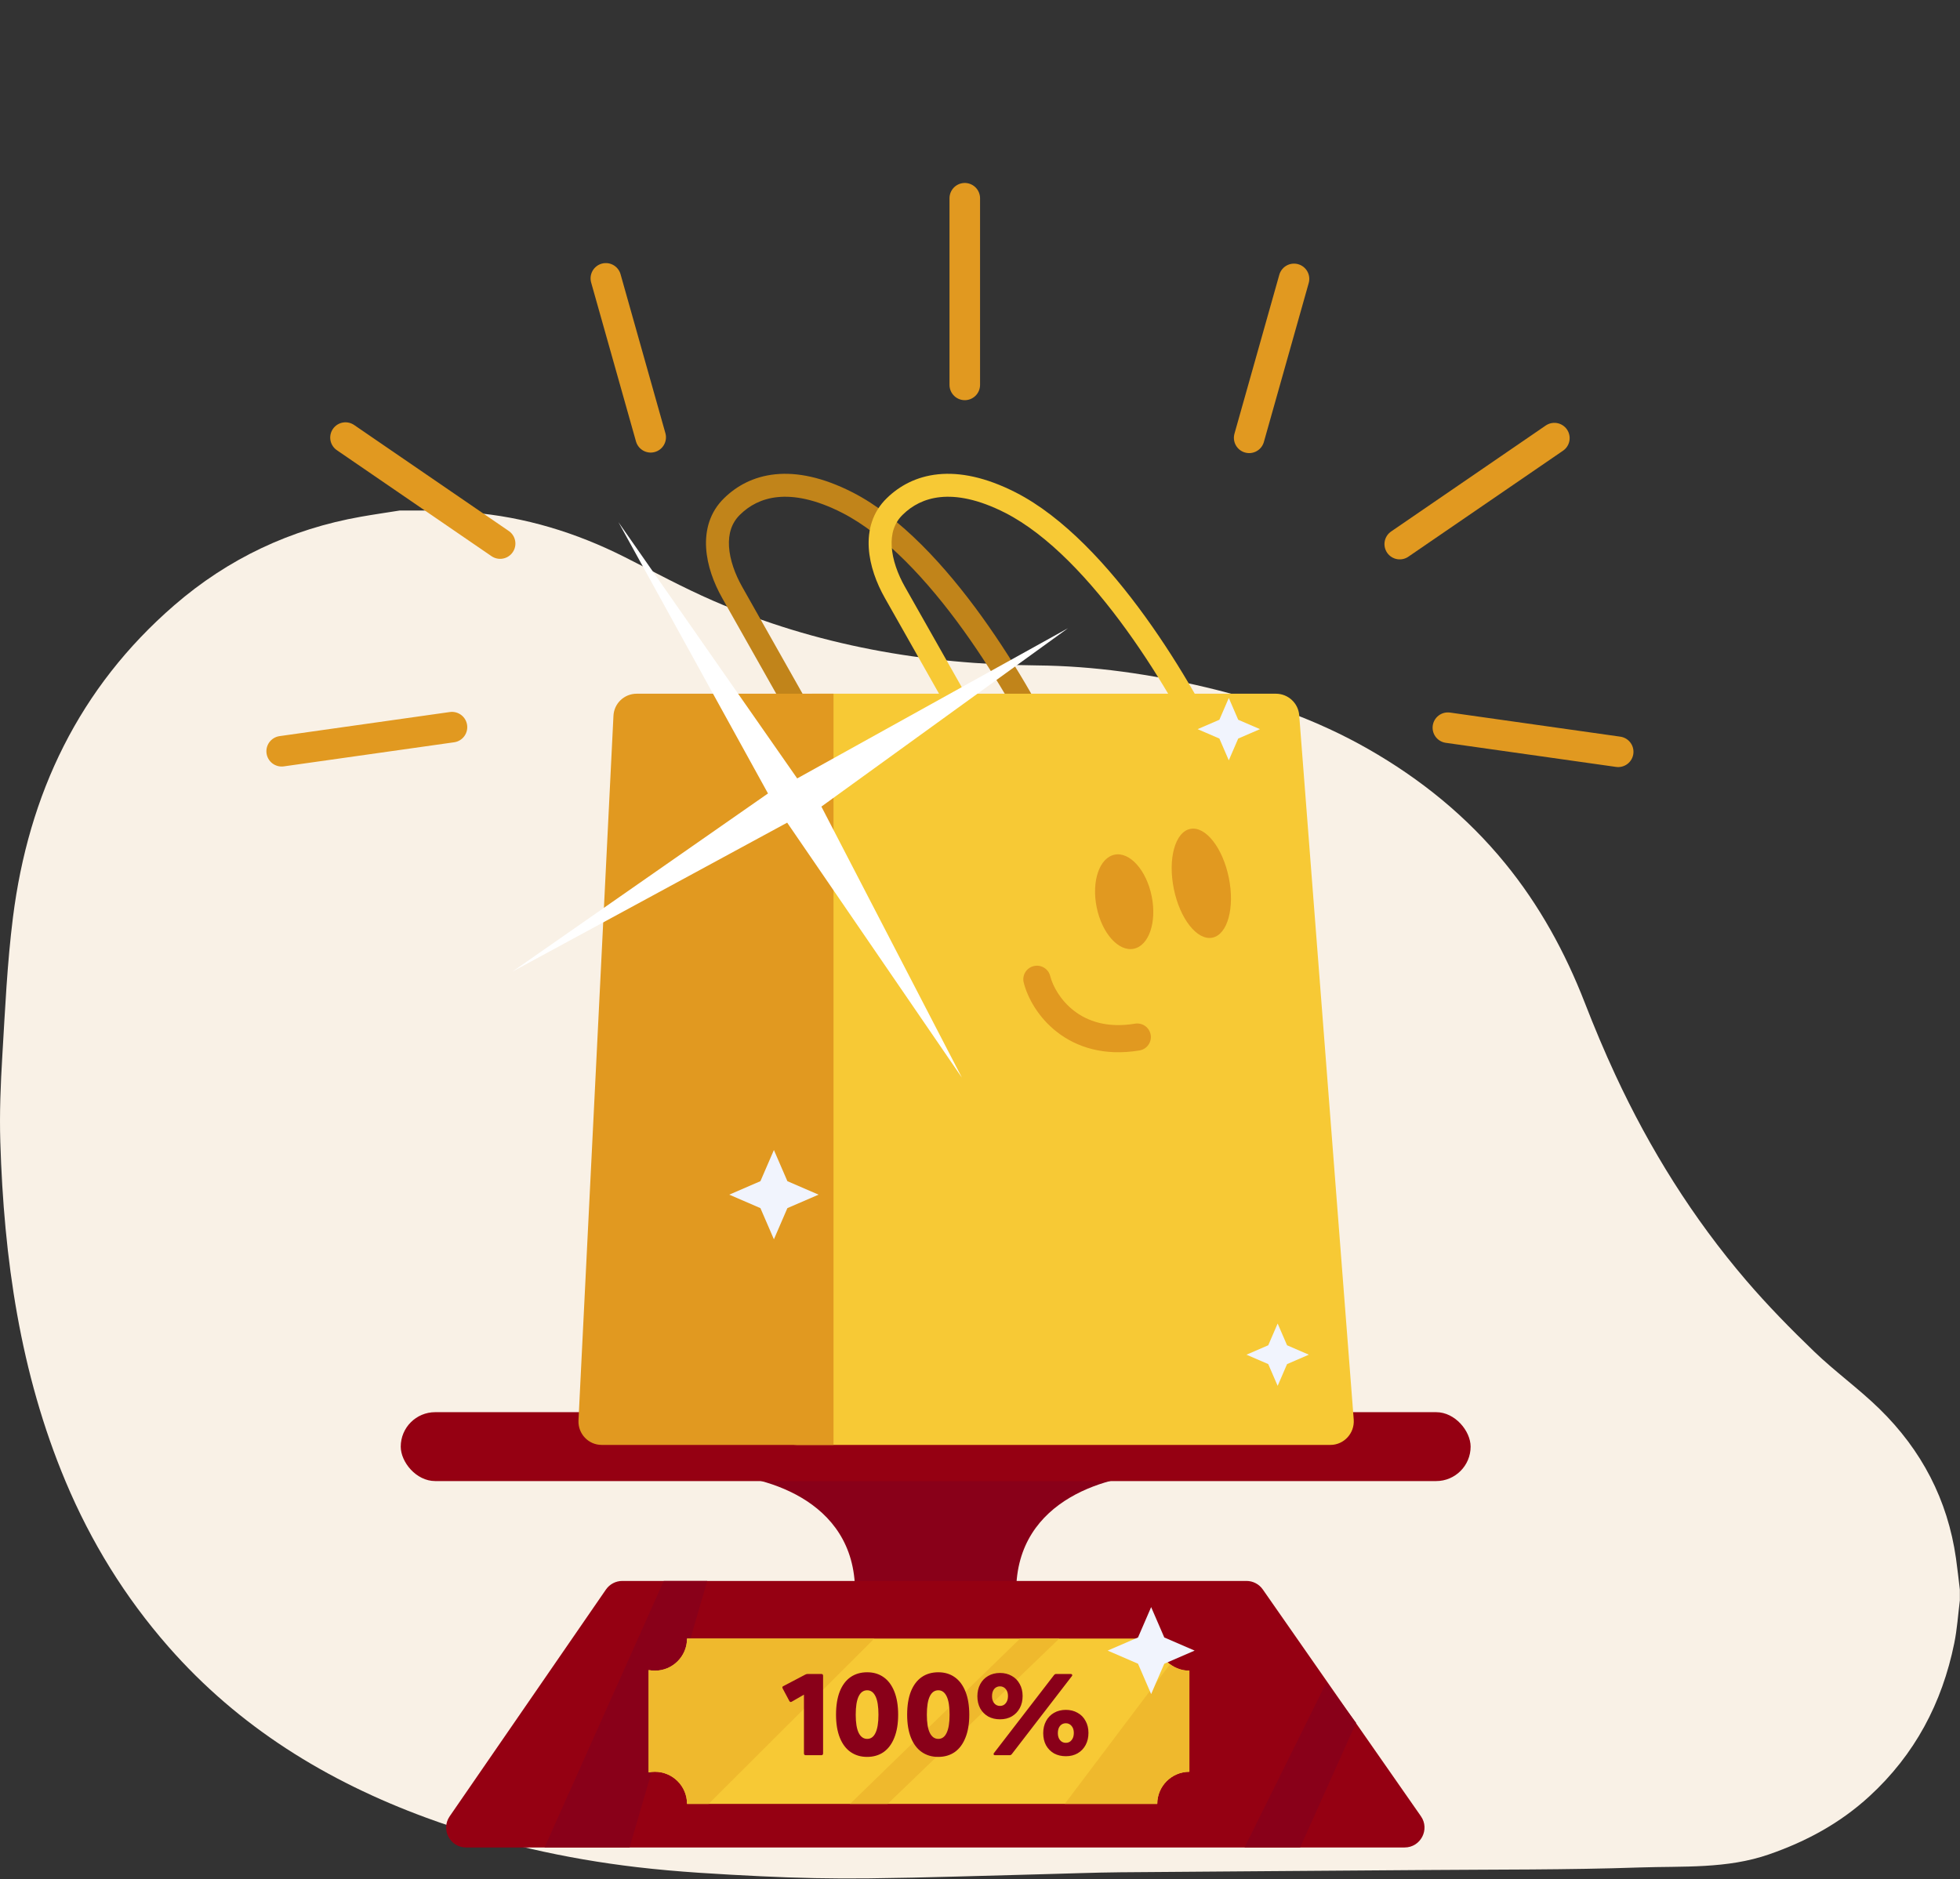 <svg width="3497" height="3353" viewBox="0 0 3497 3353" fill="none" xmlns="http://www.w3.org/2000/svg">
<rect x="0" y="0" width="3497" height="3353" fill="#333333" stroke="none"/>
<g clip-path="url(#clip0_1055_267)">
<path d="M713.09 911C751.008 911 788.926 911 826.874 911C831.1 912.19 835.267 914.095 839.552 914.452C936.58 922.34 1027.74 950.317 1114.41 993.979C1166.86 1020.41 1218.55 1048.59 1272.34 1071.96C1456.33 1151.93 1650.15 1185.56 1849.83 1187.38C1952.18 1188.3 2052.57 1202.95 2151.56 1226.43C2252.64 1250.42 2350.23 1284.7 2441.04 1336.55C2534.7 1390.01 2617 1456.73 2685.33 1540.4C2746.68 1615.46 2792.51 1699.18 2827.54 1789.31C2844.45 1832.82 2862.54 1876.01 2882.19 1918.33C2943.65 2050.74 3020.47 2173.78 3115.47 2284.74C3153.54 2329.18 3194.7 2371.2 3236.87 2411.8C3274.08 2447.6 3316.52 2478.05 3353.42 2514.12C3428.34 2587.37 3474.98 2676.18 3489.83 2780.65C3492.48 2799.28 3494.47 2818 3496.76 2836.67V2855.62C3493.52 2881.16 3491.91 2907.06 3486.76 2932.2C3465.01 3039.08 3416.46 3130.93 3335.18 3205.49C3282.86 3253.47 3222.91 3285.82 3156.33 3308.95C3080.94 3335.17 3002.67 3329.72 2925.52 3332.34C2796.8 3336.74 2667.86 3335.88 2539.05 3336.92C2359.01 3338.38 2179.01 3339.36 1998.97 3340.94C1952.27 3341.36 1905.6 3343.26 1858.91 3344.42C1756.07 3347.01 1653.21 3350.58 1550.35 3351.77C1486 3352.52 1421.54 3351.18 1357.25 3348.02C1283.59 3344.39 1209.74 3340.4 1136.53 3331.8C1008.19 3316.71 882.59 3288.41 760.948 3243.73C583.085 3178.4 426.174 3081.91 300.247 2938.16C222.923 2849.88 162.325 2751.51 116.996 2643.53C35.714 2449.69 6.903 2245.48 0.534 2037.23C-1.014 1986.25 1.069 1935 4.135 1884.01C9.076 1801.6 12.796 1718.89 23.094 1637.1C50.893 1416.73 140.956 1227.2 311.051 1079.93C407.275 996.628 518.648 944.126 644.158 922.012C667.076 917.964 690.112 914.661 713.09 911Z" fill="#F9F1E6"/>
</g>
<path d="M1525.56 2840.12C1525.56 2672.39 1355.19 2630.46 1270 2630.46H1667.59H1671.02H2068.61C1983.43 2630.46 1813.06 2672.39 1813.06 2840.12H1671.02H1667.59H1525.56Z" fill="#890019"/>
<rect x="715" y="2519.91" width="1908.85" height="122.937" rx="61.468" fill="#950012"/>
<path d="M1081.1 2836.4C1087.73 2826.79 1098.65 2821.06 1110.32 2821.06H2223.94C2235.54 2821.06 2246.41 2826.73 2253.04 2836.24L2535.16 3240.9C2551.56 3264.42 2534.73 3296.66 2506.06 3296.66H831.52C802.941 3296.66 786.093 3264.59 802.308 3241.06L1081.1 2836.4Z" fill="#950012"/>
<path d="M1184.29 2821.06H1261.85L1123.27 3296.66H971.58L1184.29 2821.06Z" fill="#890019"/>
<path d="M2366.46 3002.4L2419.49 3074.26L2319.7 3296.66H2220.47L2366.46 3002.4Z" fill="#890019"/>
<path fill-rule="evenodd" clip-rule="evenodd" d="M1387.44 887.057C1358.65 889.974 1336.89 902.216 1320.75 918.028L1320.68 918.095L1320.61 918.162C1305.17 933.003 1299.3 952.563 1300.69 975.349C1302.1 998.573 1311.13 1024.02 1324.24 1047.19L1324.24 1047.2L1475.46 1315.06C1481.02 1324.9 1477.55 1337.39 1467.72 1342.95C1457.89 1348.51 1445.42 1345.04 1439.87 1335.2L1288.66 1067.37C1288.66 1067.37 1288.66 1067.37 1288.66 1067.36C1273.52 1040.62 1261.78 1009.1 1259.87 977.844C1257.94 946.174 1266.18 913.775 1292.22 888.698C1314.29 867.11 1344.43 850.269 1383.32 846.328C1422.03 842.404 1467.72 851.423 1520.93 878.494L1520.94 878.502L1520.96 878.509C1606.84 922.379 1687.07 1010.52 1751.85 1100.42C1817 1190.83 1868.33 1285.58 1895.83 1345.72C1900.53 1356 1896.01 1368.15 1885.75 1372.85C1875.48 1377.56 1863.35 1373.04 1858.65 1362.76C1832.14 1304.78 1782.11 1212.38 1718.69 1124.37C1654.9 1035.84 1579.35 954.298 1502.39 914.982C1454.24 890.486 1416.44 884.118 1387.44 887.057Z" fill="#C1841A"/>
<path d="M2373.73 2578.34H1421.57C1398.28 2578.34 1379.16 2559.19 1379.99 2535.87L1407.43 1278.66C1408.26 1256.18 1426.56 1237.87 1449.01 1237.87H2276.43C2298.05 1237.87 2316.35 1254.52 2318.01 1276.16L2415.3 2533.38C2416.97 2557.52 2397.84 2578.34 2373.73 2578.34Z" fill="#F7C935"/>
<path d="M1487.14 2578.34H1073.69C1049.57 2578.34 1031.27 2558.35 1032.1 2535.04L1094.49 1277.83C1095.32 1255.35 1113.62 1237.87 1136.08 1237.87H1487.14V2578.34Z" fill="#E19920"/>
<path fill-rule="evenodd" clip-rule="evenodd" d="M1677.96 887.057C1649.1 889.974 1627.28 902.216 1611.09 918.028L1611.02 918.095L1610.95 918.162C1595.47 933.003 1589.59 952.563 1590.98 975.349C1592.4 998.573 1601.45 1024.02 1614.59 1047.19L1614.6 1047.2L1766.21 1315.06C1771.78 1324.9 1768.3 1337.39 1758.45 1342.95C1748.59 1348.51 1736.09 1345.04 1730.52 1335.2L1578.93 1067.37C1578.92 1067.37 1578.92 1067.36 1578.92 1067.36C1563.75 1040.62 1551.97 1009.1 1550.06 977.844C1548.12 946.174 1556.38 913.775 1582.49 888.698C1604.62 867.11 1634.84 850.269 1673.83 846.328C1712.64 842.404 1758.45 851.423 1811.79 878.494L1811.81 878.502L1811.82 878.509C1897.93 922.379 1978.36 1010.52 2043.31 1100.42C2108.63 1190.83 2160.09 1285.58 2187.66 1345.72C2192.37 1356 2187.85 1368.15 2177.55 1372.85C2167.26 1377.56 2155.1 1373.04 2150.38 1362.76C2123.81 1304.78 2073.65 1212.38 2010.06 1124.37C1946.11 1035.84 1870.36 954.298 1793.21 914.982C1744.93 890.486 1707.03 884.118 1677.96 887.057Z" fill="#F7C935"/>
<path fill-rule="evenodd" clip-rule="evenodd" d="M1844.22 1723.94C1857.26 1720.7 1870.47 1728.59 1873.73 1741.57C1878.15 1759.17 1891.76 1784.81 1916.34 1803.74C1940.12 1822.07 1975.16 1834.93 2025.04 1826.66C2038.3 1824.46 2050.84 1833.37 2053.04 1846.57C2055.25 1859.76 2046.3 1872.24 2033.04 1874.44C1969.92 1884.91 1921.15 1868.71 1886.55 1842.05C1852.74 1816 1833.39 1780.71 1826.51 1753.32C1823.25 1740.34 1831.18 1727.19 1844.22 1723.94Z" fill="#E19920"/>
<path d="M2022.82 1692.98C2049.91 1687.46 2064.23 1645.41 2054.79 1599.05C2045.35 1552.69 2015.73 1519.58 1988.64 1525.1C1961.54 1530.61 1947.23 1572.67 1956.67 1619.03C1966.11 1665.39 1995.72 1698.5 2022.82 1692.98Z" fill="#E19920"/>
<path d="M2163.14 1673.18C2190.23 1667.66 2203.35 1619.75 2192.44 1566.17C2181.53 1512.58 2150.72 1473.62 2123.63 1479.13C2096.53 1484.65 2083.41 1532.56 2094.32 1586.14C2105.23 1639.73 2136.04 1678.7 2163.14 1673.18Z" fill="#E19920"/>
<path d="M1103.42 931.755L1422.35 1389.04L1905.5 1121L1465.51 1439.29L1716.26 1923.04L1404.46 1467.96L914.173 1733.8L1370.24 1415.86L1103.42 931.755Z" fill="white"/>
<path fill-rule="evenodd" clip-rule="evenodd" d="M1225.81 3218.9L1225.81 3218.9C1225.81 3187.24 1200.14 3161.57 1168.48 3161.57C1164.65 3161.57 1160.91 3161.94 1157.29 3162.66L1157.29 2980.11C1160.91 2980.82 1164.65 2981.2 1168.48 2981.2C1200.14 2981.2 1225.81 2955.53 1225.81 2923.87L2064.74 2923.87C2064.74 2955.53 2090.41 2981.2 2122.07 2981.2L2122.07 3161.57C2090.41 3161.57 2064.74 3187.24 2064.74 3218.9L2064.74 3218.9L1225.81 3218.9Z" fill="#F7C935"/>
<path fill-rule="evenodd" clip-rule="evenodd" d="M2122.07 2981.2L2122.07 3161.57C2090.41 3161.57 2064.75 3187.24 2064.75 3218.9L2064.75 3218.9L1899.75 3218.9L2087.57 2969.66C2097.17 2976.9 2109.12 2981.2 2122.07 2981.2Z" fill="#EFB92D"/>
<path fill-rule="evenodd" clip-rule="evenodd" d="M1225.81 3218.9L1264.26 3218.9L1559.98 2923.87L1225.81 2923.87C1225.81 2955.53 1200.14 2981.2 1168.48 2981.2C1164.65 2981.2 1160.91 2980.82 1157.29 2980.11L1157.29 3162.66C1160.91 3161.94 1164.65 3161.57 1168.48 3161.57C1200.14 3161.57 1225.81 3187.24 1225.81 3218.9Z" fill="#EFB92D"/>
<path d="M1820.06 2923.87H1889.97L1583.75 3218.9H1516.64L1820.06 2923.87Z" fill="#EFB92D"/>
<path d="M2053.86 2867.75L2077.29 2921.93L2131.46 2945.36L2077.29 2968.78L2053.86 3022.96L2030.43 2968.78L1976.26 2945.36L2030.43 2921.93L2053.86 2867.75Z" fill="#F1F4FD"/>
<path d="M2279.57 2361.72L2296.36 2400.54L2335.18 2417.33L2296.36 2434.12L2279.57 2472.94L2262.79 2434.12L2223.96 2417.33L2262.79 2400.54L2279.57 2361.72Z" fill="#F1F4FD"/>
<path d="M2192.4 1245.51L2209.19 1284.33L2248.01 1301.12L2209.19 1317.9L2192.4 1356.73L2175.61 1317.9L2136.79 1301.12L2175.61 1284.33L2192.4 1245.51Z" fill="#F1F4FD"/>
<path d="M1380.79 2052.11L1404.84 2107.72L1460.45 2131.76L1404.84 2155.81L1380.79 2211.42L1356.74 2155.81L1301.13 2131.76L1356.74 2107.72L1380.79 2052.11Z" fill="#F1F4FD"/>
<path d="M892.326 969.952L616.416 780.834M806.425 1297.55L502.545 1340.55M1160.95 780.314L1080.94 496.708" stroke="#E19920" stroke-width="54.51" stroke-linecap="round"/>
<path d="M2497.38 970.905L2773.29 781.788M2583.28 1298.5L2887.16 1341.51M2228.75 781.267L2308.76 497.661M1721.34 686.819L1721.34 353.746" stroke="#E19920" stroke-width="54.51" stroke-linecap="round"/>
<path d="M1468.54 3128.81C1468.54 3129.75 1468.27 3130.55 1467.73 3131.22C1467.2 3131.76 1466.39 3132.03 1465.32 3132.03H1437.61C1436.68 3132.03 1435.87 3131.76 1435.2 3131.22C1434.67 3130.55 1434.4 3129.75 1434.4 3128.81V3024L1412.71 3036.45C1412.18 3036.85 1411.51 3037.05 1410.71 3037.05C1409.77 3037.05 1408.97 3036.45 1408.3 3035.24L1396.45 3012.96C1396.05 3012.15 1395.85 3011.55 1395.85 3011.15C1395.85 3010.08 1396.45 3009.28 1397.66 3008.74L1437.01 2988.06C1438.35 2987.39 1439.69 2987.05 1441.03 2987.05H1465.32C1466.39 2987.05 1467.2 2987.32 1467.73 2987.86C1468.27 2988.39 1468.54 2989.2 1468.54 2990.27V3128.81ZM1547.05 3135.04C1535.8 3135.04 1526.03 3132.16 1517.73 3126.4C1509.43 3120.65 1503 3112.15 1498.45 3100.9C1493.9 3089.53 1491.63 3075.8 1491.63 3059.74C1491.63 3043.54 1493.84 3029.76 1498.25 3018.38C1502.8 3007 1509.23 2998.43 1517.53 2992.68C1525.83 2986.92 1535.73 2984.04 1547.25 2984.04C1558.49 2984.04 1568.2 2986.92 1576.36 2992.68C1584.66 2998.43 1591.09 3007 1595.64 3018.38C1600.19 3029.76 1602.46 3043.54 1602.46 3059.74C1602.46 3075.8 1600.19 3089.46 1595.64 3100.7C1591.22 3111.95 1584.86 3120.51 1576.56 3126.4C1568.26 3132.16 1558.42 3135.04 1547.05 3135.04ZM1547.25 3102.91C1553.81 3102.91 1558.76 3099.3 1562.11 3092.07C1565.59 3084.84 1567.33 3074.06 1567.33 3059.74C1567.33 3045.02 1565.59 3034.11 1562.11 3027.01C1558.62 3019.78 1553.67 3016.17 1547.25 3016.17C1540.55 3016.17 1535.47 3019.78 1531.99 3027.01C1528.51 3034.24 1526.77 3045.15 1526.77 3059.74C1526.77 3074.06 1528.51 3084.84 1531.99 3092.07C1535.6 3099.3 1540.69 3102.91 1547.25 3102.91ZM1673.95 3135.04C1662.7 3135.04 1652.93 3132.16 1644.63 3126.4C1636.33 3120.65 1629.91 3112.15 1625.35 3100.9C1620.8 3089.53 1618.53 3075.8 1618.53 3059.74C1618.53 3043.54 1620.74 3029.76 1625.15 3018.38C1629.71 3007 1636.13 2998.43 1644.43 2992.68C1652.73 2986.92 1662.64 2984.04 1674.15 2984.04C1685.39 2984.04 1695.1 2986.92 1703.26 2992.68C1711.56 2998.43 1717.99 3007 1722.54 3018.38C1727.09 3029.76 1729.37 3043.54 1729.37 3059.74C1729.37 3075.8 1727.09 3089.46 1722.54 3100.7C1718.12 3111.95 1711.76 3120.51 1703.46 3126.4C1695.16 3132.16 1685.33 3135.04 1673.95 3135.04ZM1674.15 3102.91C1680.71 3102.91 1685.66 3099.3 1689.01 3092.07C1692.49 3084.84 1694.23 3074.06 1694.23 3059.74C1694.23 3045.02 1692.49 3034.11 1689.01 3027.01C1685.53 3019.78 1680.57 3016.17 1674.15 3016.17C1667.45 3016.17 1662.37 3019.78 1658.89 3027.01C1655.41 3034.24 1653.67 3045.15 1653.67 3059.74C1653.67 3074.06 1655.41 3084.84 1658.89 3092.07C1662.5 3099.3 1667.59 3102.91 1674.15 3102.91ZM1784.18 3067.97C1776.28 3067.97 1769.26 3066.3 1763.1 3062.95C1757.08 3059.47 1752.32 3054.65 1748.84 3048.5C1745.5 3042.21 1743.82 3034.98 1743.82 3026.81C1743.82 3018.78 1745.5 3011.62 1748.84 3005.33C1752.19 2999.03 1756.87 2994.15 1762.9 2990.67C1769.06 2987.05 1776.15 2985.25 1784.18 2985.25C1792.08 2985.25 1799.04 2986.99 1805.06 2990.47C1811.22 2993.81 1815.97 2998.63 1819.32 3004.92C1822.8 3011.08 1824.54 3018.24 1824.54 3026.41C1824.54 3034.44 1822.87 3041.6 1819.52 3047.89C1816.18 3054.19 1811.42 3059.14 1805.27 3062.75C1799.24 3066.23 1792.21 3067.97 1784.18 3067.97ZM1805.27 3130.02C1804.19 3131.36 1802.92 3132.03 1801.45 3132.03H1775.55C1774.61 3132.03 1773.88 3131.83 1773.34 3131.42C1772.94 3131.02 1772.74 3130.49 1772.74 3129.82C1772.74 3129.15 1773 3128.55 1773.54 3128.01L1880.56 2989.06C1881.63 2987.72 1882.91 2987.05 1884.38 2987.05H1910.28C1911.22 2987.05 1911.89 2987.26 1912.29 2987.66C1912.82 2988.06 1913.09 2988.59 1913.09 2989.26C1913.09 2989.93 1912.82 2990.53 1912.29 2991.07L1805.27 3130.02ZM1784.18 3044.08C1788.47 3044.08 1791.88 3042.47 1794.42 3039.26C1797.1 3036.05 1798.44 3031.76 1798.44 3026.41C1798.44 3021.19 1797.1 3017.04 1794.42 3013.96C1791.75 3010.75 1788.33 3009.14 1784.18 3009.14C1779.9 3009.14 1776.42 3010.75 1773.74 3013.96C1771.2 3017.17 1769.93 3021.46 1769.93 3026.81C1769.93 3032.03 1771.26 3036.25 1773.94 3039.46C1776.62 3042.54 1780.03 3044.08 1784.18 3044.08ZM1901.65 3133.83C1893.75 3133.83 1886.72 3132.16 1880.56 3128.81C1874.54 3125.33 1869.79 3120.51 1866.31 3114.36C1862.96 3108.07 1861.29 3100.84 1861.29 3092.67C1861.29 3084.64 1862.96 3077.48 1866.31 3071.19C1869.65 3064.9 1874.34 3060.01 1880.36 3056.53C1886.52 3052.91 1893.61 3051.11 1901.65 3051.11C1909.54 3051.11 1916.51 3052.85 1922.53 3056.33C1928.69 3059.67 1933.44 3064.49 1936.79 3070.79C1940.27 3076.94 1942.01 3084.1 1942.01 3092.27C1942.01 3100.3 1940.33 3107.46 1936.99 3113.75C1933.64 3120.05 1928.89 3125 1922.73 3128.61C1916.71 3132.09 1909.68 3133.83 1901.65 3133.83ZM1901.65 3109.94C1905.93 3109.94 1909.34 3108.33 1911.89 3105.12C1914.56 3101.91 1915.9 3097.62 1915.9 3092.27C1915.9 3087.05 1914.56 3082.9 1911.89 3079.82C1909.21 3076.61 1905.8 3075 1901.65 3075C1897.36 3075 1893.88 3076.61 1891.21 3079.82C1888.66 3083.03 1887.39 3087.32 1887.39 3092.67C1887.39 3097.89 1888.73 3102.11 1891.41 3105.32C1894.08 3108.4 1897.5 3109.94 1901.65 3109.94Z" fill="#890019"/>
<defs>
<clipPath id="clip0_1055_267">
<rect width="3496.79" height="2441.04" fill="white" transform="translate(0 911)"/>
</clipPath>
</defs>
</svg>
